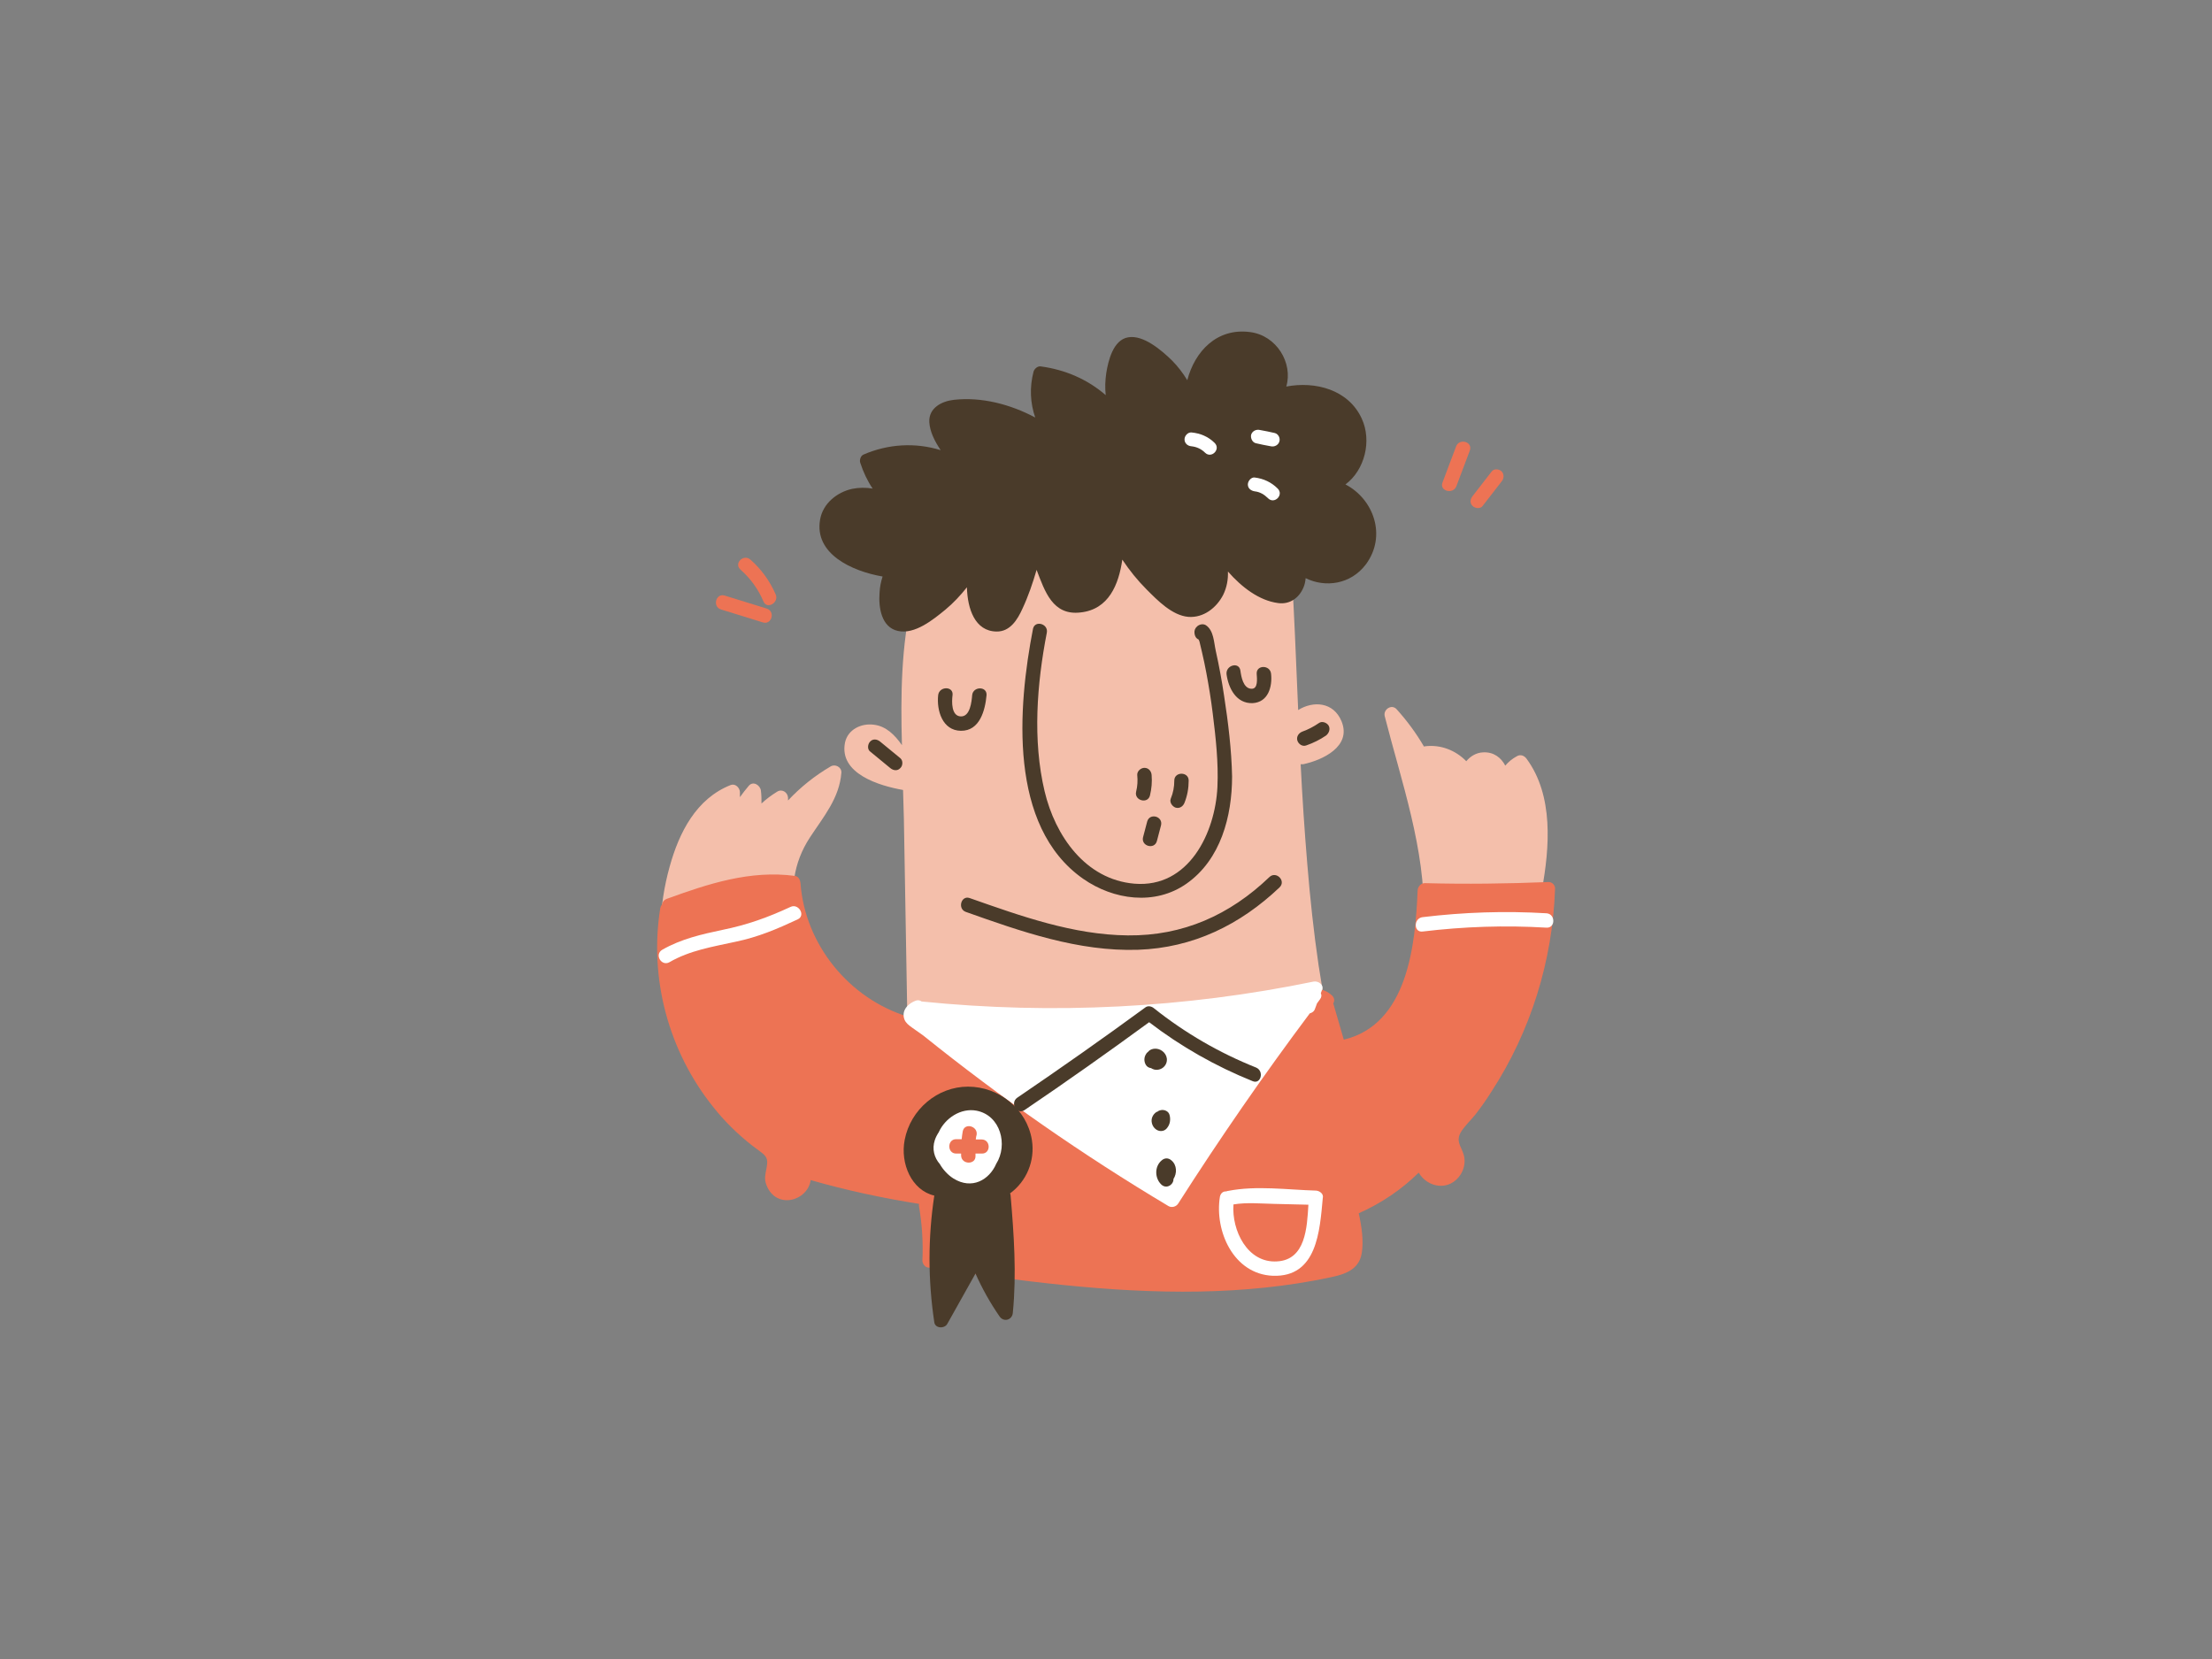 <?xml version="1.0" encoding="utf-8"?>
<!-- Generator: Adobe Illustrator 20.1.0, SVG Export Plug-In . SVG Version: 6.00 Build 0)  -->
<svg version="1.1" id="Capa_1" xmlns="http://www.w3.org/2000/svg" xmlns:xlink="http://www.w3.org/1999/xlink" x="0px" y="0px" viewBox="0 0 800 600" style="enable-background:new 0 0 800 600;" xml:space="preserve">

<rect x="0" y="0" width="800" height="600" fill="#808080" stroke="none"/>

<g>
	<g>
		<path d="M552.1,274.4c-0.8-1.1-2.2-1.7-3.5-0.9c-1.7,0.9-3.1,2.1-4.2,3.4c-1.5-2.9-4.2-5-8-4.8
			c-2.5,0.1-4.6,1.4-6.1,3.2c-3.8-3.9-9.2-6.1-14.9-5.4c-0.1,0-0.2,0.1-0.4,0.1c-2.8-4.8-6.1-9.3-9.9-13.5c-1.8-2-4.9,0.1-4.3,2.5
			c6,23.6,14.8,48.3,14.1,72.9c-0.5,19.1-9.3,41.6-28.6,48.9c-4.2,1.6-3.8-0.4-4.6-4.3c-0.5-2.6-1.1-5.2-1.5-7.8
			c-1.2-6.5-2.3-13-3.3-19.5c-1.8-12.2-3.1-24.5-4.1-36.7c-1-12-1.8-24-2.4-36.1c0.3,0,0.6,0,0.9,0c7-1.5,17.6-6.4,13.9-15.5
			c-2.9-7.1-10.3-7.5-15.7-4.1c-0.3-6.2-0.5-12.5-0.8-18.7c-0.5-12.2-1.1-24.5-1.9-36.7c-0.6-8.6-1.4-17.3-4.7-25.3
			c-3.1-7.5-8.5-13.7-16.2-16.7c-9.1-3.6-19.7-3-29.3-2.9c-19.1,0.2-39.5,2.4-56,12.9c-16.4,10.4-26.2,28.1-30.6,46.7
			c-4.1,17.3-4.3,35.4-3.8,53.4c-2.5-3.6-5.7-6.9-10.2-7.4c-4.5-0.6-9.4,1.7-10.4,6.5c-2.2,11.2,12.4,15.6,21,17.1
			c0.1,3.5,0.2,6.9,0.3,10.4c0.5,26.9,0.9,53.9,1.4,80.8c-16.9-10.9-34.6-23.6-40-44c-2.8-10.6-1.4-20.8,4.6-30
			c4.9-7.5,10.7-14.2,11.4-23.5c0.1-2-2.3-3.2-3.9-2.2c-5.8,3.4-10.9,7.5-15.4,12.3c0-0.3,0-0.7,0-1c-0.1-1.9-2.1-3.3-3.9-2.2
			c-2.1,1.3-4,2.7-5.7,4.3c0-1.5,0-3-0.2-4.6c-0.2-2-2.8-3.7-4.4-1.8c-1.1,1.3-2.2,2.7-3.2,4.1c0-0.6,0-1.2,0-1.9
			c-0.1-1.5-1.6-3.1-3.3-2.5c-12.5,4.9-18.7,17.2-22.1,29.5c-4,14.2-4.4,29.3-1.6,43.8c5.7,29.2,25.1,54,52,66.5
			c14.2,6.6,29.7,9.7,45.3,8.9l1.1,20.1c0.1,2.3,2.7,3,4.2,2.1c29.6,3.7,59.3,7.2,89.2,6.5c14.4-0.3,28.8-1.6,42.9-4.4
			c4.2-0.8,9-1.9,10-6.8c0.6-2.9-0.2-6.2-0.5-9.1c-0.4-3.6-0.7-7.2-1.1-10.8c2.5-3.6,6.7-4.7,10.7-6.3c6.7-2.7,12.6-6.8,17.7-11.8
			c11.5-11.2,19.2-26.1,26.5-40.2c8.2-15.7,15.5-32.3,19-49.8C560.5,306.4,561.9,287.7,552.1,274.4z" style="fill:#F4BFAB;"/>
		<path d="M560,319c-14.9,0.6-29.8,0.8-44.7,0.4c-1.4,0-2.5,1.2-2.6,2.6c-0.8,19.8-3.6,48.5-26.7,54
			c-1.3-4.4-2.5-8.7-3.8-13.1c0.5-0.9,0.5-2-0.5-2.9c-3-2.8-6.5-2.6-10.3-2c-6.6,1.2-13.1,2.5-19.6,3.6c-13.9,2.3-27.9,4-41.9,5.2
			c-26.9,2.3-53.9,2.6-80.8,0.9c-0.2,0-0.5,0-0.7,0c-21.3-6.5-37.3-26.1-38.9-48.4c-0.1-1-0.7-2.3-1.9-2.5
			c-16.2-2.2-31.4,2.8-46.5,8.3c-1,0.4-1.6,1.2-1.7,2.1c-0.3,0.3-0.5,0.7-0.6,1.2c-4.1,25.5,3,51.8,19.1,71.9
			c4.1,5.2,8.8,9.8,14,13.9c1.2,0.9,2.4,1.8,3.6,2.7c2.2,1.7,2.2,2.9,1.7,5.7c-0.4,2.2-0.9,3.7,0,6c3.5,9,14.9,5.8,16-1.8
			c12.9,3.7,26,6.5,39.2,8.6c-0.1,0.3-0.1,0.7,0,1.1c1.1,6.4,1.5,12.9,1.2,19.4c0,1,0.8,2.3,1.9,2.5c32.6,4.7,65.4,9.3,98.4,8.7
			c15.8-0.3,31.6-1.8,47.1-5.1c5.3-1.1,10.5-2.7,11.5-8.8c0.7-4.4,0-9.5-1.1-14.4c8.1-3.6,15.4-8.5,21.7-14.7
			c3.1,5.4,11.1,7,15.2,0.6c1.1-1.8,1.6-3.9,1.3-6c-0.5-3.5-3.3-5.4-1.4-9c1.3-2.3,3.6-4.4,5.3-6.5c2.1-2.7,4.1-5.5,5.9-8.4
			c14.2-21.8,22.1-47.3,23-73.2C562.6,320.2,561.3,318.9,560,319z" style="fill:#ED7354;"/>
		<path d="M486.6,175.2c7-5.2,9.6-15.8,5.9-23.8c-4.8-10.5-16.8-13.6-27.3-11.6c2.5-8.5-3.5-18.5-13.1-19.7
			c-12-1.6-20,7-22.7,17.4c-1.6-2.6-3.4-5-5.6-7.2c-3.7-3.6-10.3-9.3-15.8-8.3c-5.4,0.9-7.2,8.5-7.9,12.9c-0.4,2.7-0.5,5.4-0.2,8
			c-6.6-5.7-14.6-9.2-23.6-10.4c-1.1-0.1-2.2,0.9-2.5,1.9c-1.5,5.7-1.2,11.4,0.6,16.6c-9-4.8-19.4-7.5-29.4-6.4
			c-4.5,0.5-9.2,3-8.9,8.1c0.2,3.4,1.9,6.8,4.1,10.1c-9.1-2.8-18.9-2.3-27.9,1.6c-1,0.4-1.5,1.9-1.2,2.9c1.1,3.4,2.6,6.6,4.5,9.4
			c-2.4-0.4-4.9-0.4-7.4,0.1c-5.5,1.2-10.6,5.3-11.6,11.1c-2.2,12.4,11.5,18.7,22.6,20.6c-0.6,1.9-1,3.8-1.1,5.9
			c-0.4,5.2,0.6,12.5,6.7,13.8s12.7-4.1,17.1-7.7c2.9-2.4,5.5-5.2,7.8-8.1c0.2,7.8,2.9,15.9,10.7,16c4.9,0.1,7.6-4.3,9.4-8.3
			c2.1-4.5,3.7-9.2,5.1-14c3,7.8,5.8,16.6,15.9,15.4c10.2-1.1,13.8-10.1,15.1-19.1c2.6,3.9,5.5,7.5,8.8,10.8
			c3.9,3.9,9.2,9.4,15.1,9.9c5.5,0.4,10.2-3.3,12.6-8c1.3-2.7,1.8-5.5,1.7-8.4c5,5.7,11.3,10.5,18.1,11.4c4.2,0.6,7.6-1.8,9.2-5.6
			c0.5-1.1,0.7-2.3,0.8-3.4c7.1,3.5,16.3,2.3,21.8-5C501.6,193.8,496.8,180.5,486.6,175.2z" style="fill:#4A3B2A;"/>
		<path d="M526.6,161.5c-1.6,4.3-3.3,8.7-4.9,13c-1.2,3.1,3.8,4.4,5,1.4c1.6-4.3,3.3-8.7,4.9-13
			C532.7,159.7,527.7,158.4,526.6,161.5z" style="fill:#ED7354;"/>
		<path d="M543.1,170.5c-0.9-0.9-2.8-1.1-3.6,0c-2.3,3-4.6,5.9-6.9,8.9c-0.9,1.1-1.1,2.6,0,3.6c0.9,0.9,2.8,1.1,3.6,0
			c2.3-3,4.6-5.9,6.9-8.9C543.9,173.1,544.1,171.6,543.1,170.5z" style="fill:#ED7354;"/>
		<path d="M280.5,214.9c-2.1-4.8-5.2-9.1-9.1-12.5c-2.5-2.2-6.1,1.4-3.6,3.6c3.6,3.2,6.4,7,8.3,11.5
			C277.4,220.6,281.9,217.9,280.5,214.9z" style="fill:#ED7354;"/>
		<path d="M277.3,220.1c-5.1-1.6-10.1-3.1-15.2-4.7c-3.2-1-4.5,4-1.4,5c5.1,1.6,10.1,3.1,15.2,4.7
			C279.1,226.1,280.5,221.1,277.3,220.1z" style="fill:#ED7354;"/>
		<path d="M475.1,355c-46.6,9.6-94.4,12-141.8,7.2c-0.5-0.4-1.3-0.6-2.1-0.3c-2.8,1-5.3,3.6-4.1,6.8
			c0.5,1.3,1.6,2.1,2.7,2.9c1.4,1,2.7,1.9,4.1,2.9c28.1,22.6,57.7,43.2,88.7,61.7c1.2,0.7,2.8,0.2,3.5-0.9
			c15-23.5,30.9-46.5,47.6-68.8c0.8-0.2,1.6-0.7,1.9-1.7c0.2-0.6,0.5-1.2,0.7-1.9c0.4-0.5,0.7-1,1.1-1.5c0.6-0.8,0.6-1.5,0.3-2.2
			c0.1-0.4,0.3-0.7,0.4-1.1C479,356.2,476.8,354.7,475.1,355z" style="fill:#FFFFFF;"/>
		<path d="M373.2,412.3c-1.8-11.2-11.9-19.3-23.1-19.3c-11.1,0-20.8,8.3-22.9,19.2c-1.7,8.6,2.5,18.3,10.7,20.2
			c-2.3,15.2-2.3,30.5,0,45.8c0.3,2.3,3.7,2.4,4.7,0.6c3.4-6.1,6.8-12.1,10.2-18.2c2.4,5.4,5.3,10.6,8.7,15.5
			c1.5,2.2,4.6,1.3,4.8-1.3c1.4-14.1,0.4-28.3-0.8-42.4c0-0.3-0.1-0.6-0.2-0.8C371.2,427.3,374.4,419.9,373.2,412.3z" style="fill:#4A3B2A;"/>
		<path d="M325.6,274.2l-7.3-6c-1.1-0.9-2.6-1.1-3.6,0c-0.9,0.9-1.1,2.8,0,3.6l7.3,6c1.1,0.9,2.6,1.1,3.6,0
			C326.5,277,326.7,275.1,325.6,274.2z" style="fill:#4A3B2A;"/>
		<path d="M480.5,262.4c-0.7-1.1-2.4-1.7-3.5-0.9c-1.9,1.3-3.8,2.3-6,3.1c-1.3,0.5-2.2,1.8-1.8,3.2
			c0.4,1.3,1.8,2.3,3.2,1.8c2.6-0.9,5-2.1,7.2-3.6C480.7,265.1,481.2,263.6,480.5,262.4z" style="fill:#4A3B2A;"/>
		<path d="M442.7,251.6c-0.8-5.4-1.8-10.8-3-16.2c-0.7-3.1-0.7-7.4-3.6-9.3c-1-0.6-2.3-0.3-3.1,0.4
			c-0.8,0.7-1.1,1.5-1,2.5c0.1,1.1,0.6,1.9,1.5,2.3c0.1,0.2,0.2,0.5,0.3,0.7c0.3,1.3,0.6,2.5,0.9,3.8c0.6,2.5,1.1,5,1.6,7.6
			c0.9,4.8,1.7,9.7,2.3,14.6c1.1,8.8,2.1,17.8,1.7,26.6c-0.8,16.7-10.4,36.6-30,35c-17.8-1.5-28.7-17.4-32.5-33.4
			c-4.4-18.5-2.8-38.9,0.8-57.4c0.6-3.2-4.3-4.6-5-1.4c-5.5,28.3-9,71.4,18.1,90.4c11,7.7,26,9.8,37.4,1.8
			c12.4-8.7,16.5-24.4,16.5-38.8C445.4,271.2,444.2,261.3,442.7,251.6z" style="fill:#4A3B2A;"/>
		<path d="M416.5,280.3c-0.1-1.4-1.1-2.6-2.6-2.6c-1.3,0-2.7,1.2-2.6,2.6c0.2,2,0.1,4-0.4,6c-0.8,3.2,4.2,4.6,5,1.4
			C416.5,285.2,416.7,282.8,416.5,280.3z" style="fill:#4A3B2A;"/>
		<path d="M424.7,282.3c0,2.3-0.4,4.4-1.3,6.6c-0.5,1.3,0.6,2.8,1.8,3.2c1.5,0.4,2.7-0.5,3.2-1.8c1-2.5,1.5-5.2,1.5-8
			C429.9,279,424.7,279,424.7,282.3z" style="fill:#4A3B2A;"/>
		<path d="M414.9,297.1c-0.5,1.9-1,3.8-1.5,5.7c-0.8,3.2,4.1,4.6,5,1.4l1.5-5.7C420.7,295.2,415.8,293.9,414.9,297.1z" style="fill:#4A3B2A;"/>
		<path d="M351.6,251.4c-0.2,2.3-0.7,7.8-4.1,7.7c-3.5-0.1-3.3-5.4-3-7.7c0.4-3.3-4.8-3.3-5.2,0
			c-0.6,5.5,1.5,12.8,8.2,12.9c6.9,0.1,8.8-7.5,9.3-12.9C357,248.1,351.9,248.2,351.6,251.4z" style="fill:#4A3B2A;"/>
		<path d="M459.7,243.7c-0.3-3.3-5.4-3.3-5.2,0c0.1,1.7,0.6,5.6-2,5.4c-2.9-0.2-3.6-4.4-3.9-6.6c-0.5-3.3-5.4-1.9-5,1.4
			c0.7,5,3.5,10.6,9.4,10.4C458.7,254,460.2,248.3,459.7,243.7z" style="fill:#4A3B2A;"/>
		<path d="M459.1,317.2c-14.3,13.7-31.2,21.3-51.2,21.1c-19.8-0.2-38.7-7-57.2-13.5c-3.1-1.1-4.5,3.9-1.4,5
			c20,7.1,40.7,14.4,62.3,13.7c19.9-0.7,36.9-9,51.2-22.6C465.2,318.5,461.5,314.9,459.1,317.2z" style="fill:#4A3B2A;"/>
		<path d="M454.3,386.1c-13.3-5.3-25.7-12.5-36.9-21.4c-0.8-0.7-2.1-1.1-3.1-0.4c-15.3,11.2-30.8,22.1-46.4,32.7
			c-2.7,1.9-0.2,6.3,2.6,4.5c15.2-10.3,30.2-20.9,45.1-31.8c11.5,8.8,24,15.9,37.4,21.3C456,392.3,457.3,387.4,454.3,386.1z" style="fill:#4A3B2A;"/>
		<path d="M422,382.8c-0.3-2.2-2.5-3.8-4.7-3.5c-0.6,0.1-1.2,0.3-1.7,0.7c-0.1,0.1-0.2,0.2-0.3,0.3
			c0.5-0.4,0.4-0.3-0.2,0.2c-0.3,0.2-0.5,0.5-0.6,0.7c-0.8,1.2-0.8,2.7-0.1,3.9c0.4,0.7,1.1,1.1,1.9,1.2c0.3,0.2,0.7,0.4,1.1,0.5
			C419.8,387.4,422.3,385.5,422,382.8z" style="fill:#4A3B2A;"/>
		<path d="M423,403.3c-0.3-1.4-1.9-2.1-3.2-1.8c-0.4,0.1-0.8,0.2-1.1,0.5c-0.2,0.1-0.3,0.1-0.5,0.2
			c-1.3,0.9-2,2.4-1.6,4c0.3,1.3,1.3,2.5,2.7,2.8c1.2,0.2,2.2-0.2,2.9-1.2C423.2,406.5,423.4,404.8,423,403.3z" style="fill:#4A3B2A;"/>
		<path d="M423.7,419.7c-1.1-1-2.5-1-3.6,0c-2.6,2.2-2.5,6.4-0.1,8.7c1.9,1.8,4.5,0,4.4-2
			C425.7,424.4,425.7,421.4,423.7,419.7z" style="fill:#4A3B2A;"/>
		<path d="M476,430.6c-10.3-0.3-21.6-1.9-31.8,0.1c-0.3,0-0.5,0.1-0.7,0.2c-1-0.1-2,0.5-2.3,1.9
			c-2,12.4,4.9,28,19.1,28.6c16.1,0.6,17-16.3,18.1-28.1C478.8,431.8,477.3,430.7,476,430.6z M461.9,456.2
			c-10.8,0.7-16.5-11.3-15.8-20.6c4.8-0.8,9.9-0.3,14.7-0.2c4.1,0.1,8.3,0.2,12.4,0.3C472.7,444,472.2,455.6,461.9,456.2z" style="fill:#FFFFFF;"/>
		<path d="M559.3,330.3c-15-0.9-29.9-0.4-44.8,1.4c-3.3,0.4-3.3,5.6,0,5.2c14.9-1.8,29.8-2.3,44.8-1.4
			C562.6,335.7,562.6,330.5,559.3,330.3z" style="fill:#FFFFFF;"/>
		<path d="M285.9,328c-8.2,3.8-15.7,6.5-24.6,8.3c-7.6,1.6-15,3.3-21.8,7.2c-2.9,1.7-0.3,6.1,2.6,4.5
			c7.4-4.3,15.7-5.6,23.9-7.4c8.2-1.7,15-4.6,22.5-8.1C291.5,331.1,288.8,326.6,285.9,328z" style="fill:#FFFFFF;"/>
		<path d="M353.2,401.7c-5.7-1.1-11.4,2.7-13.7,7.8c-0.6,0.9-1.1,1.9-1.4,2.8c-1.1,3.3-0.2,6.4,1.8,8.7
			c1.2,2.1,3,4,4.9,5.2c6.7,4.2,13,0.5,15.5-5.3C364.6,414.1,361.9,403.4,353.2,401.7z" style="fill:#FFFFFF;"/>
		<path d="M355,412.1h-2.1c0.1-0.5,0.1-1.1,0.3-1.6c0.6-3.2-4.3-4.6-5-1.4c-0.2,1-0.3,2-0.4,2.9h-2
			c-3.3,0-3.3,5.2,0,5.2h1.8c0,0.3,0,0.5,0,0.8c0.2,3.3,5.4,3.3,5.2,0c0-0.3,0-0.5,0-0.8h2.3C358.4,417.3,358.4,412.1,355,412.1z" style="fill:#ED7354;"/>
	</g>
	<path d="M462.1,176.7c-2.3-2.3-5.1-3.6-8.3-4c-1.3-0.2-2.5,1.3-2.5,2.5c0,1.5,1.2,2.3,2.5,2.5c1.9,0.2,3.5,1.2,4.8,2.5
		C460.9,182.5,464.4,179,462.1,176.7z" style="fill:#FFFFFF;"/>
	<path d="M461,156.6c-1.8-0.4-3.6-0.8-5.4-1.1c-1.3-0.3-2.7,0.4-3.1,1.7c-0.3,1.2,0.4,2.8,1.7,3.1
		c1.8,0.4,3.6,0.8,5.4,1.1c1.3,0.3,2.7-0.4,3.1-1.7C463.1,158.4,462.3,156.9,461,156.6z" style="fill:#FFFFFF;"/>
	<path d="M439.3,160.2c-2.3-2.3-5.2-3.5-8.4-3.8c-1.3-0.1-2.5,1.2-2.5,2.5c0,1.4,1.1,2.4,2.5,2.5c1.9,0.2,3.6,1,4.9,2.3
		C438.1,166,441.6,162.5,439.3,160.2z" style="fill:#FFFFFF;"/>
</g>
</svg>
